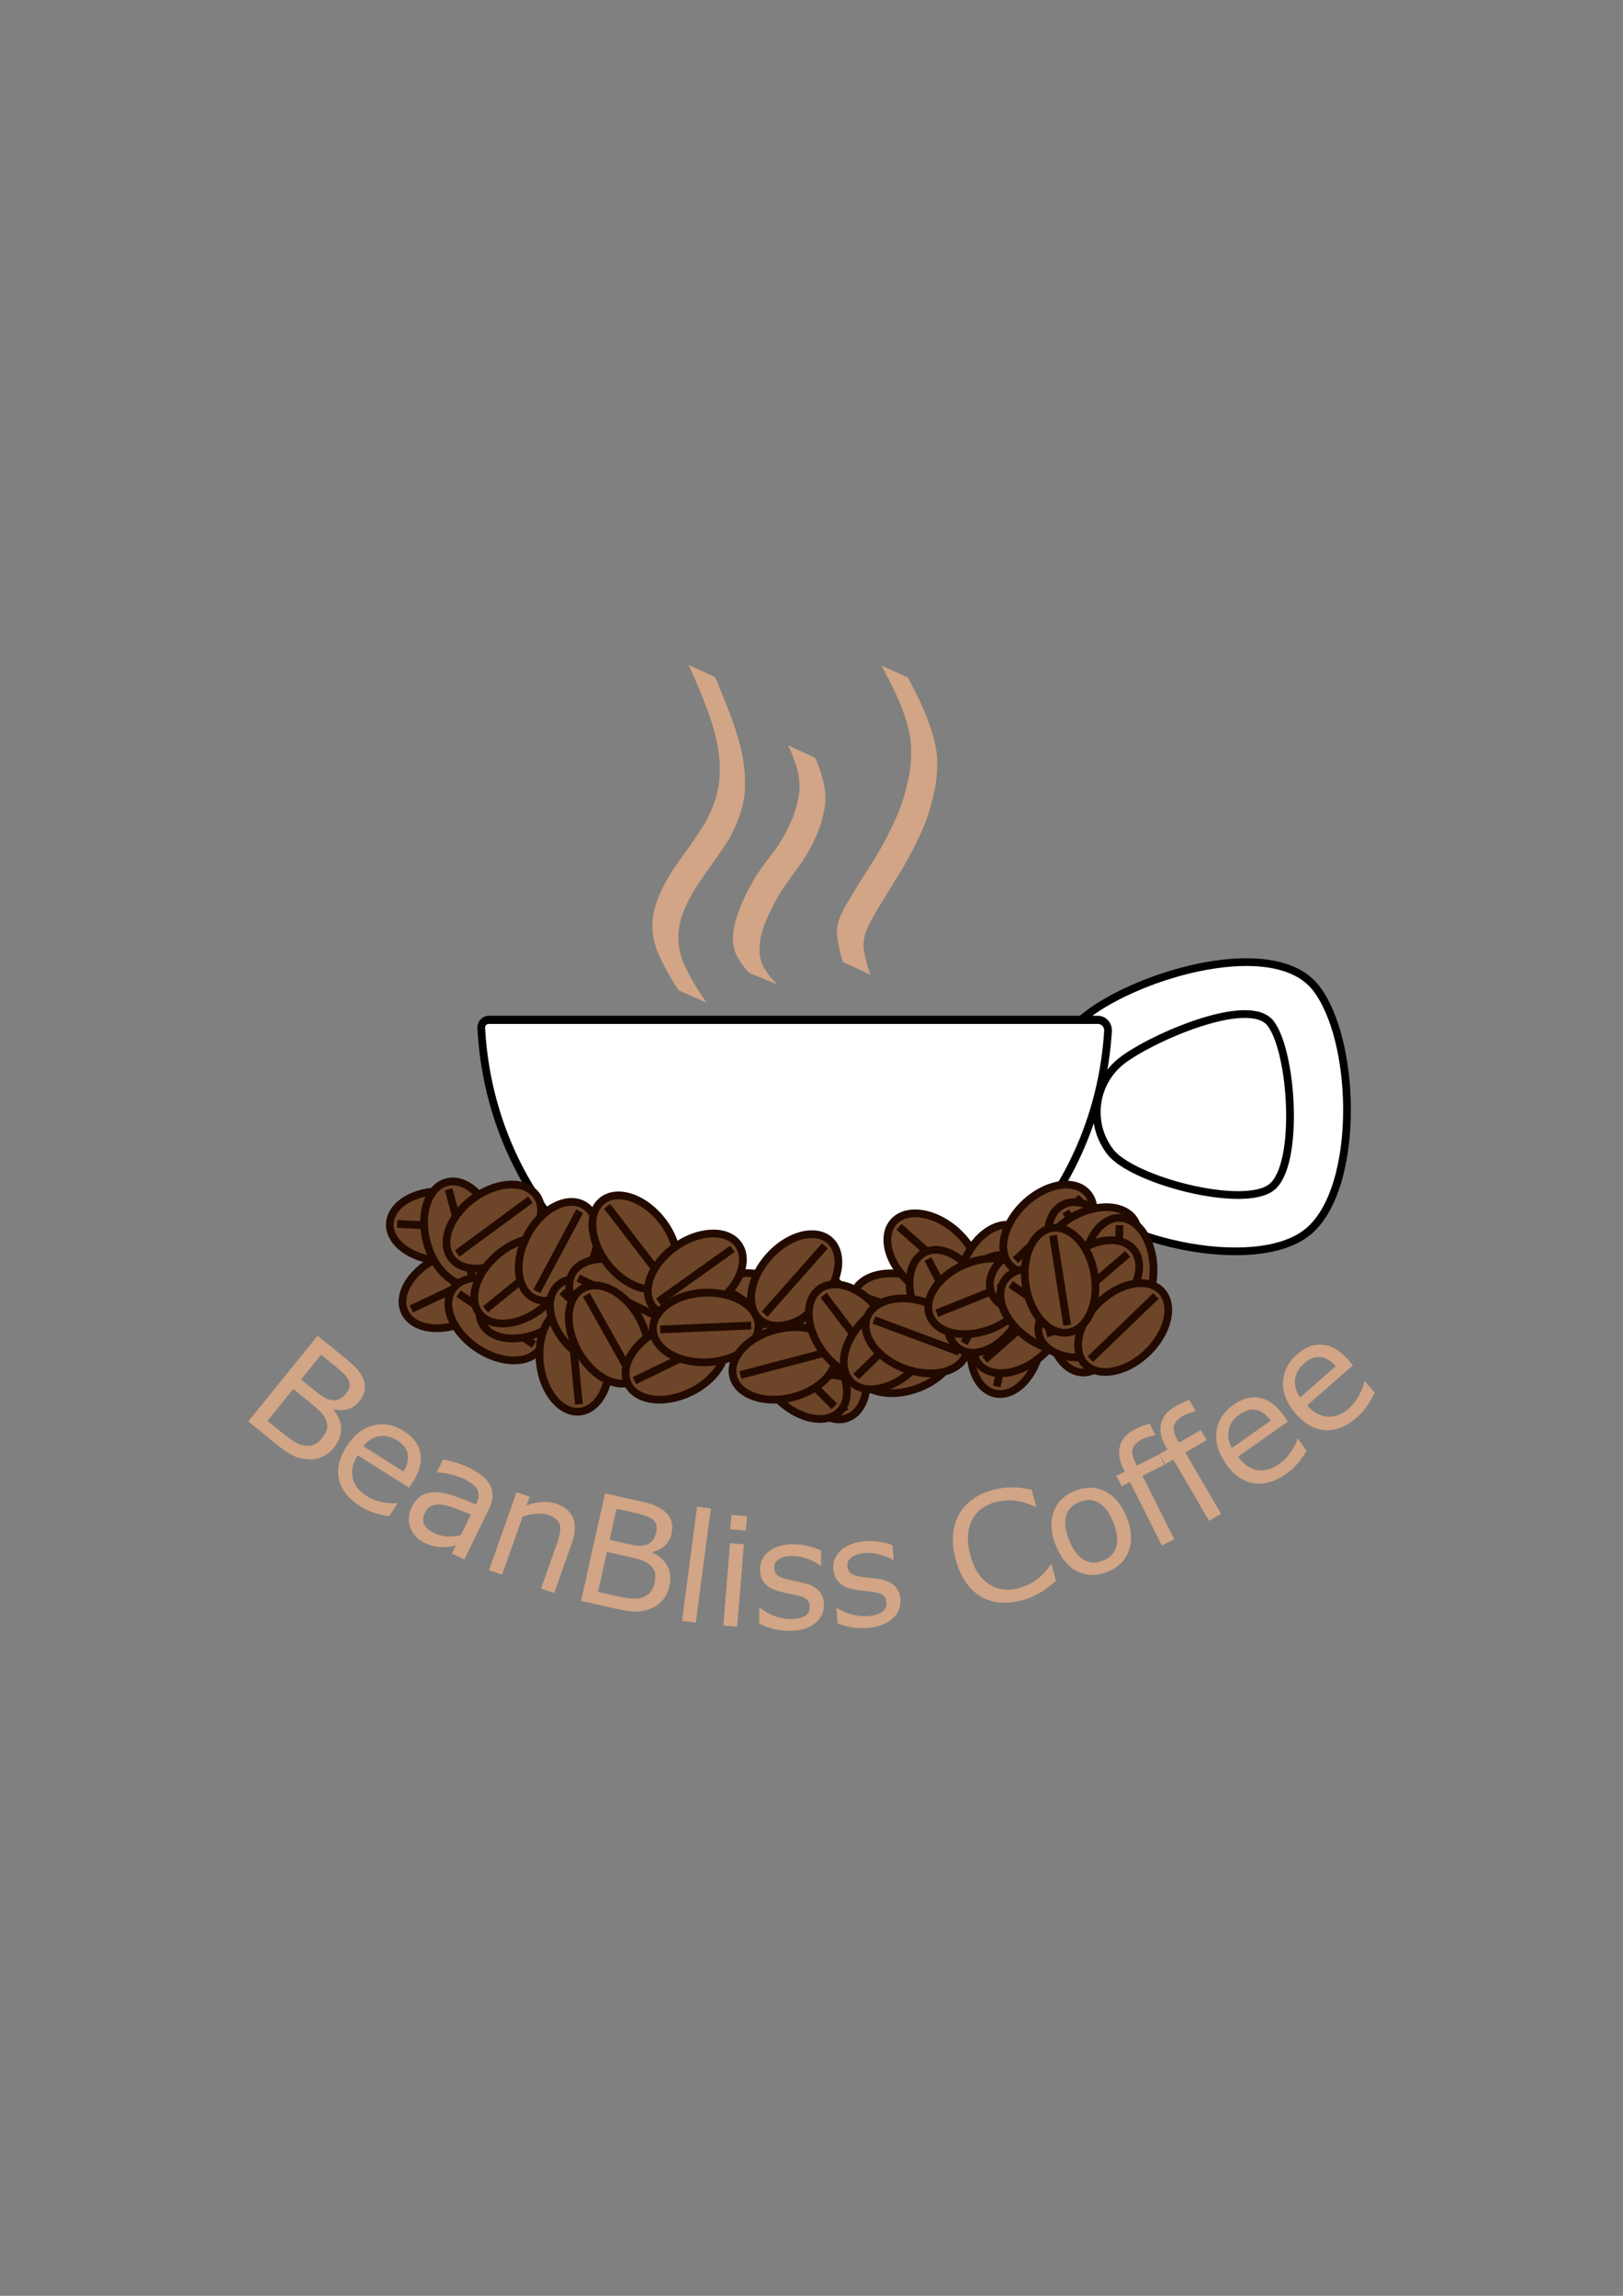 <?xml version="1.0" encoding="UTF-8" standalone="no"?>
<!-- Created with Inkscape (http://www.inkscape.org/) -->

<svg
   width="210mm"
   height="297mm"
   viewBox="0 0 210 297"
   version="1.1"
   id="svg1"
   sodipodi:docname="BeanBliss Coffee Shop Logo.svg"
   inkscape:version="1.3.2 (091e20e, 2023-11-25, custom)"
   xmlns:inkscape="http://www.inkscape.org/namespaces/inkscape"
   xmlns:sodipodi="http://sodipodi.sourceforge.net/DTD/sodipodi-0.dtd"
   xmlns="http://www.w3.org/2000/svg"
   xmlns:svg="http://www.w3.org/2000/svg"
   xmlns:rdf="http://www.w3.org/1999/02/22-rdf-syntax-ns#"
   xmlns:cc="http://creativecommons.org/ns#">
  <rect x="0" y="0" width="210" height="297" fill="#808080" stroke="none"/>
  <sodipodi:namedview
     id="namedview1"
     pagecolor="#ffffff"
     bordercolor="#000000"
     borderopacity="0.25"
     inkscape:showpageshadow="2"
     inkscape:pageopacity="0.0"
     inkscape:pagecheckerboard="0"
     inkscape:deskcolor="#d1d1d1"
     inkscape:document-units="mm"
     inkscape:zoom="0.7313903"
     inkscape:cx="259.09559"
     inkscape:cy="501.10044"
     inkscape:window-width="1920"
     inkscape:window-height="1017"
     inkscape:window-x="1912"
     inkscape:window-y="-8"
     inkscape:window-maximized="1"
     inkscape:current-layer="layer1" />
  <defs
     id="defs1">
    <inkscape:path-effect
       effect="fillet_chamfer"
       id="path-effect410"
       is_visible="true"
       lpeversion="1"
       nodesatellites_param="F,0,0,1,0,1.018,0,1 @ F,0,0,1,0,0,0,1 @ F,0,0,1,0,1.388,0,1"
       radius="0"
       unit="px"
       method="auto"
       mode="F"
       chamfer_steps="1"
       flexible="false"
       use_knot_distance="true"
       apply_no_radius="true"
       apply_with_radius="true"
       only_selected="false"
       hide_knots="false" />
  </defs>
  <g
     inkscape:label="Layer 1"
     inkscape:groupmode="layer"
     id="layer1">
    <g
       id="g412"
       transform="translate(0.682,57.66)">
      <g
         id="g411">
        <g
           id="g410">
          <g
             id="g14"
             transform="translate(0,-3.325)"
             style="display:inline">
            <path
               id="circle2"
               style="fill:#ffffff;stroke:#000000;stroke-width:1;stroke-dasharray:none"
               d="m 163.83,99.266 c -3.679,2.841 -18.008,-0.913 -20.849,-4.592 -2.841,-3.679 -2.162,-8.964 1.517,-11.806 3.679,-2.841 16.38,-8.493 19.221,-4.814 1.405,1.819 2.347,6.329 2.496,10.769 0.152,4.54 -0.525,9.006 -2.385,10.442 z m 4.55,5.891 c -6.932,5.354 -25.936,0.999 -31.29,-5.933 -5.354,-6.932 -4.074,-16.892 2.858,-22.246 6.932,-5.354 24.308,-10.405 29.662,-3.473 2.546,3.297 3.96,9.406 3.997,15.482 0.041,6.701 -1.592,13.362 -5.228,16.169 z"
               sodipodi:nodetypes="ssssssssssss" />
            <path
               id="path1"
               style="fill:#ffffff;stroke:#000000;stroke-width:1;stroke-dasharray:none"
               d="m 61.552,80.851 c 1.211,21.453 18.955,38.349 40.56,38.387 21.481,-0.038 39.145,-16.74 40.537,-38.017 0.05,-0.765 -0.554,-1.386 -1.321,-1.386 H 62.525 c -0.562,0 -1.005,0.456 -0.973,1.017 z"
               inkscape:path-effect="#path-effect410"
               inkscape:original-d="M 61.507374,79.834365 A 40.697323,40.697323 0 0 0 102.11213,119.23816 40.697323,40.697323 0 0 0 142.71689,79.834365 Z"
               transform="matrix(1,0,0,1.056,0.035,-6.707)" />
          </g>
          <g
             id="g15"
             style="display:inline">
            <path
               style="fill:#d1a585;fill-opacity:1;stroke:none;stroke-width:1;stroke-linecap:butt;stroke-linejoin:miter;stroke-dasharray:none;paint-order:normal"
               id="path12"
               d="m 90.768,72.06 c -0.687,-0.923 -1.292,-1.898 -1.869,-2.891 -0.644,-1.198 -1.316,-2.413 -1.61,-3.755 -0.201,-0.919 -0.167,-1.218 -0.196,-2.154 0.117,-2.386 1.259,-4.48 2.484,-6.468 1.419,-2.073 2.936,-4.071 4.255,-6.211 0.803,-1.594 1.508,-3.28 1.762,-5.061 0.172,-1.201 0.112,-1.825 0.093,-3.042 -0.207,-3.179 -1.275,-6.182 -2.433,-9.119 -0.453,-1.147 -0.931,-2.284 -1.404,-3.423 0,0 -3.411,-1.569 -3.411,-1.569 v 0 c 0.501,1.147 1.009,2.291 1.481,3.451 1.188,2.892 2.27,5.857 2.504,9.004 0.02,1.207 0.078,1.762 -0.091,2.95 -0.247,1.739 -0.912,3.391 -1.726,4.935 -1.311,2.144 -2.825,4.145 -4.252,6.212 -1.263,2.044 -2.444,4.195 -2.612,6.643 0.011,0.978 -0.028,1.267 0.151,2.232 0.254,1.367 0.9,2.602 1.536,3.823 0.521,0.978 1.077,1.933 1.7,2.85 z" />
            <path
               style="fill:#d1a585;fill-opacity:1;stroke:none;stroke-width:1;stroke-linecap:butt;stroke-linejoin:miter;stroke-dasharray:none;paint-order:normal"
               id="path13"
               d="M 99.942,69.706 C 99.261,69.14 98.73,68.422 98.257,67.679 97.474,66.301 97.489,65.193 97.743,63.665 c 0.4,-1.828 1.223,-3.516 2.129,-5.14 0.949,-1.669 2.17,-3.158 3.246,-4.745 1.073,-1.593 1.951,-3.329 2.496,-5.176 0.109,-0.37 0.184,-0.749 0.276,-1.124 0.505,-2.024 0.113,-3.858 -0.557,-5.776 -0.357,-0.918 -0.175,-0.473 -0.544,-1.339 0,0 -3.498,-1.603 -3.498,-1.603 v 0 c 0.394,0.859 0.199,0.416 0.583,1.33 0.719,1.848 1.171,3.618 0.717,5.607 -0.085,0.365 -0.153,0.734 -0.256,1.094 -0.522,1.82 -1.401,3.517 -2.449,5.086 -1.105,1.583 -2.385,3.046 -3.306,4.751 -0.924,1.66 -1.741,3.392 -2.191,5.247 -0.323,1.571 -0.41,2.755 0.318,4.229 0.432,0.765 0.951,1.476 1.561,2.111 z" />
            <path
               style="fill:#d1a585;fill-opacity:1;stroke:none;stroke-width:1;stroke-linecap:butt;stroke-linejoin:miter;stroke-dasharray:none;paint-order:normal"
               id="path14"
               d="m 111.991,68.473 c -0.408,-0.949 -0.661,-1.948 -0.845,-2.961 -0.277,-1.605 0.124,-2.586 0.829,-4.001 0.983,-1.749 2.044,-3.453 3.1,-5.159 1.239,-1.918 2.323,-3.926 3.288,-5.994 0.933,-1.952 1.514,-4.031 1.957,-6.141 0.268,-1.715 0.393,-3.495 0.079,-5.216 -0.073,-0.401 -0.187,-0.793 -0.281,-1.19 -0.634,-2.412 -1.69,-4.67 -2.828,-6.878 -0.168,-0.318 -0.337,-0.636 -0.505,-0.954 0,0 -3.431,-1.54 -3.431,-1.54 v 0 c 0.175,0.32 0.35,0.639 0.526,0.959 1.162,2.173 2.222,4.409 2.871,6.795 0.092,0.381 0.203,0.757 0.276,1.143 0.316,1.68 0.216,3.421 -0.03,5.101 -0.426,2.085 -0.984,4.143 -1.9,6.073 -0.951,2.058 -2.024,4.055 -3.269,5.953 -1.065,1.713 -2.163,3.407 -3.163,5.16 -0.762,1.47 -1.246,2.499 -0.984,4.195 0.154,1.008 0.376,2.009 0.723,2.97 z"
               inkscape:label="path14" />
          </g>
        </g>
        <g
           id="g318"
           style="display:inline">
          <path
             id="use271"
             style="fill:#6d4528;fill-opacity:1;stroke:#220a00;stroke-width:1;stroke-dasharray:none;stroke-opacity:1"
             d="m 50.713,100.684 11.759,0.533 m -5.676,-4.764 a 6.835,4.503 2.594 0 1 6.625,4.807 6.835,4.503 2.594 0 1 -7.032,4.189 6.835,4.503 2.594 0 1 -6.625,-4.807 6.835,4.503 2.594 0 1 7.032,-4.189 z" />
          <path
             id="use273"
             style="fill:#6d4528;fill-opacity:1;stroke:#220a00;stroke-width:1;stroke-dasharray:none;stroke-opacity:1"
             d="m 63.19,106.641 -10.642,5.031 m 7.246,1.555 a 4.503,6.835 64.696 0 1 -8.104,-1.149 4.503,6.835 64.696 0 1 4.255,-6.992 4.503,6.835 64.696 0 1 8.104,1.149 4.503,6.835 64.696 0 1 -4.255,6.992 z" />
          <path
             id="use274"
             style="fill:#6d4528;fill-opacity:1;stroke:#220a00;stroke-width:1;stroke-dasharray:none;stroke-opacity:1"
             d="m 57.365,96.195 3.046,11.371 m 2.827,-6.85 a 6.835,4.503 75.006 0 1 -2.581,7.768 6.835,4.503 75.006 0 1 -6.118,-5.438 6.835,4.503 75.006 0 1 2.581,-7.768 6.835,4.503 75.006 0 1 6.118,5.438 z" />
          <path
             id="use275"
             style="fill:#6d4528;fill-opacity:1;stroke:#220a00;stroke-width:1;stroke-dasharray:none;stroke-opacity:1"
             d="m 58.655,109.689 9.753,6.591 m -2.356,-7.026 a 6.835,4.503 34.048 0 1 3.143,7.558 6.835,4.503 34.048 0 1 -8.185,-0.096 6.835,4.503 34.048 0 1 -3.143,-7.558 6.835,4.503 34.048 0 1 8.185,0.096 z" />
          <path
             id="use276"
             style="fill:#6d4528;fill-opacity:1;stroke:#220a00;stroke-width:1;stroke-dasharray:none;stroke-opacity:1"
             d="m 62.551,113.126 10.432,-5.454 m -7.302,-1.263 a 4.503,6.835 62.399 0 1 8.144,0.823 4.503,6.835 62.399 0 1 -3.971,7.157 4.503,6.835 62.399 0 1 -8.144,-0.823 4.503,6.835 62.399 0 1 3.971,-7.157 z" />
          <path
             id="use277"
             style="fill:#6d4528;fill-opacity:1;stroke:#220a00;stroke-width:1;stroke-dasharray:none;stroke-opacity:1"
             d="m 58.471,104.507 9.481,-6.977 m -7.409,-0.138 a 4.503,6.835 53.648 0 1 8.174,-0.425 4.503,6.835 53.648 0 1 -2.836,7.678 4.503,6.835 53.648 0 1 -8.174,0.425 4.503,6.835 53.648 0 1 2.836,-7.678 z" />
          <path
             id="use278"
             style="fill:#6d4528;fill-opacity:1;stroke:#220a00;stroke-width:1;stroke-dasharray:none;stroke-opacity:1"
             d="m 93.307,109.143 9.887,6.389 m -2.499,-6.976 a 6.835,4.503 32.872 0 1 3.297,7.492 6.835,4.503 32.872 0 1 -8.185,0.072 6.835,4.503 32.872 0 1 -3.297,-7.492 6.835,4.503 32.872 0 1 8.185,-0.072 z" />
          <path
             id="use279"
             style="fill:#6d4528;fill-opacity:1;stroke:#220a00;stroke-width:1;stroke-dasharray:none;stroke-opacity:1"
             d="m 62.136,111.725 9.132,-7.428 m -7.407,0.221 a 4.503,6.835 50.877 0 1 8.144,-0.82 4.503,6.835 50.877 0 1 -2.462,7.806 4.503,6.835 50.877 0 1 -8.144,0.82 4.503,6.835 50.877 0 1 2.462,-7.806 z" />
          <path
             id="use280"
             style="fill:#6d4528;fill-opacity:1;stroke:#220a00;stroke-width:1;stroke-dasharray:none;stroke-opacity:1"
             d="m 74.324,99.025 -5.552,10.38 m 6.747,-3.066 a 4.503,6.835 28.144 0 1 -7.194,3.903 4.503,6.835 28.144 0 1 -0.746,-8.151 4.503,6.835 28.144 0 1 7.194,-3.903 4.503,6.835 28.144 0 1 0.746,8.151 z" />
          <path
             id="use281"
             style="fill:#6d4528;fill-opacity:1;stroke:#220a00;stroke-width:1;stroke-dasharray:none;stroke-opacity:1"
             d="m 73.081,112.295 1.146,11.716 m 3.908,-6.296 a 6.835,4.503 84.415 0 1 -3.816,7.241 6.835,4.503 84.415 0 1 -5.147,-6.365 6.835,4.503 84.415 0 1 3.816,-7.241 6.835,4.503 84.415 0 1 5.147,6.365 z" />
          <path
             id="use282"
             style="fill:#6d4528;fill-opacity:1;stroke:#220a00;stroke-width:1;stroke-dasharray:none;stroke-opacity:1"
             d="m 121.838,113.749 -11.153,-3.765 m 4.137,6.149 a 6.835,4.503 18.652 0 1 -5.036,-6.452 6.835,4.503 18.652 0 1 7.916,-2.08 6.835,4.503 18.652 0 1 5.036,6.452 6.835,4.503 18.652 0 1 -7.916,2.08 z" />
          <path
             id="use283"
             style="fill:#6d4528;fill-opacity:1;stroke:#220a00;stroke-width:1;stroke-dasharray:none;stroke-opacity:1"
             d="m 72.066,109.411 8.483,8.161 m -1.12,-7.325 a 6.835,4.503 43.889 0 1 1.805,7.984 6.835,4.503 43.889 0 1 -8.048,-1.494 6.835,4.503 43.889 0 1 -1.805,-7.984 6.835,4.503 43.889 0 1 8.048,1.494 z" />
          <path
             id="use284"
             style="fill:#6d4528;fill-opacity:1;stroke:#220a00;stroke-width:1;stroke-dasharray:none;stroke-opacity:1"
             d="m 84.722,112.82 -10.587,-5.147 m 3.325,6.623 a 6.835,4.503 25.928 0 1 -4.179,-7.038 6.835,4.503 25.928 0 1 8.116,-1.061 6.835,4.503 25.928 0 1 4.179,7.038 6.835,4.503 25.928 0 1 -8.116,1.061 z" />
          <path
             id="use285"
             style="fill:#6d4528;fill-opacity:1;stroke:#220a00;stroke-width:1;stroke-dasharray:none;stroke-opacity:1"
             d="m 85.044,107.721 -7.178,-9.329 m 0.021,7.41 a 6.835,4.503 52.424 0 1 -0.6,-8.163 6.835,4.503 52.424 0 1 7.737,2.671 6.835,4.503 52.424 0 1 0.6,8.163 6.835,4.503 52.424 0 1 -7.737,-2.671 z" />
          <path
             id="use286"
             style="fill:#6d4528;fill-opacity:1;stroke:#220a00;stroke-width:1;stroke-dasharray:none;stroke-opacity:1"
             d="M 80.95,120.117 75.19,109.852 m -1.046,7.336 a 6.835,4.503 60.701 0 1 0.582,-8.164 6.835,4.503 60.701 0 1 7.272,3.757 6.835,4.503 60.701 0 1 -0.582,8.164 6.835,4.503 60.701 0 1 -7.272,-3.757 z" />
          <path
             id="use287"
             style="fill:#6d4528;fill-opacity:1;stroke:#220a00;stroke-width:1;stroke-dasharray:none;stroke-opacity:1"
             d="m 84.496,110.729 9.588,-6.829 m -7.406,-0.253 a 4.503,6.835 54.541 0 1 8.18,-0.298 4.503,6.835 54.541 0 1 -2.955,7.633 4.503,6.835 54.541 0 1 -8.18,0.298 4.503,6.835 54.541 0 1 2.955,-7.633 z" />
          <path
             id="use288"
             style="fill:#6d4528;fill-opacity:1;stroke:#220a00;stroke-width:1;stroke-dasharray:none;stroke-opacity:1"
             d="m 81.415,120.945 10.595,-5.129 m -7.259,-1.488 a 4.503,6.835 64.17 0 1 8.114,1.075 4.503,6.835 64.17 0 1 -4.191,7.031 4.503,6.835 64.17 0 1 -8.114,-1.075 4.503,6.835 64.17 0 1 4.191,-7.031 z" />
          <path
             id="use289"
             style="fill:#6d4528;fill-opacity:1;stroke:#220a00;stroke-width:1;stroke-dasharray:none;stroke-opacity:1"
             d="m 107.592,109.742 -10.886,4.478 m 7.156,1.925 a 4.503,6.835 67.641 0 1 -8.034,-1.564 4.503,6.835 67.641 0 1 4.609,-6.764 4.503,6.835 67.641 0 1 8.034,1.564 4.503,6.835 67.641 0 1 -4.609,6.764 z" />
          <path
             id="use290"
             style="fill:#6d4528;fill-opacity:1;stroke:#220a00;stroke-width:1;stroke-dasharray:none;stroke-opacity:1"
             d="m 96.511,113.82 -11.76,0.508 m 6.075,4.244 a 4.503,6.835 87.525 0 1 -7.023,-4.203 4.503,6.835 87.525 0 1 6.634,-4.794 4.503,6.835 87.525 0 1 7.023,4.203 4.503,6.835 87.525 0 1 -6.634,4.794 z" />
          <path
             id="use291"
             style="fill:#6d4528;fill-opacity:1;stroke:#220a00;stroke-width:1;stroke-dasharray:none;stroke-opacity:1"
             d="m 98.25,112.338 7.797,-8.819 m -7.272,1.427 a 4.503,6.835 41.479 0 1 7.901,-2.139 4.503,6.835 41.479 0 1 -1.154,8.103 4.503,6.835 41.479 0 1 -7.901,2.139 4.503,6.835 41.479 0 1 1.154,-8.103 z" />
          <path
             id="use292"
             style="fill:#6d4528;fill-opacity:1;stroke:#220a00;stroke-width:1;stroke-dasharray:none;stroke-opacity:1"
             d="M 108.589,124.9 104.758,113.77 m -2.342,7.031 a 6.835,4.503 71.004 0 1 2.033,-7.929 6.835,4.503 71.004 0 1 6.482,4.997 6.835,4.503 71.004 0 1 -2.033,7.929 6.835,4.503 71.004 0 1 -6.482,-4.997 z" />
          <path
             id="use293"
             style="fill:#6d4528;fill-opacity:1;stroke:#220a00;stroke-width:1;stroke-dasharray:none;stroke-opacity:1"
             d="m 98.948,115.963 8.329,8.318 m -0.983,-7.345 a 6.835,4.503 44.962 0 1 1.655,8.016 6.835,4.503 44.962 0 1 -8.018,-1.644 6.835,4.503 44.962 0 1 -1.655,-8.016 6.835,4.503 44.962 0 1 8.018,1.644 z" />
          <path
             id="use294"
             style="fill:#6d4528;fill-opacity:1;stroke:#220a00;stroke-width:1;stroke-dasharray:none;stroke-opacity:1"
             d="m 115.045,116.591 -11.709,-1.214 m 5.39,5.086 a 6.835,4.503 5.92 0 1 -6.334,-5.184 6.835,4.503 5.92 0 1 7.263,-3.774 6.835,4.503 5.92 0 1 6.334,5.184 6.835,4.503 5.92 0 1 -7.263,3.774 z" />
          <path
             id="use295"
             style="fill:#6d4528;fill-opacity:1;stroke:#220a00;stroke-width:1;stroke-dasharray:none;stroke-opacity:1"
             d="m 112.575,112.325 -10.216,5.848 m 7.345,0.984 a 4.503,6.835 60.214 0 1 -8.169,-0.512 4.503,6.835 60.214 0 1 3.696,-7.303 4.503,6.835 60.214 0 1 8.169,0.512 4.503,6.835 60.214 0 1 -3.696,7.303 z" />
          <path
             id="use296"
             style="fill:#6d4528;fill-opacity:1;stroke:#220a00;stroke-width:1;stroke-dasharray:none;stroke-opacity:1"
             d="m 106.499,117.219 -11.383,3.001 m 6.839,2.853 a 4.503,6.835 75.231 0 1 -7.757,-2.611 4.503,6.835 75.231 0 1 5.462,-6.096 4.503,6.835 75.231 0 1 7.757,2.611 4.503,6.835 75.231 0 1 -5.462,6.096 z" />
          <path
             id="use297"
             style="fill:#6d4528;fill-opacity:1;stroke:#220a00;stroke-width:1;stroke-dasharray:none;stroke-opacity:1"
             d="m 122.01,115.673 -11.037,4.092 m 7.084,2.176 a 4.503,6.835 69.658 0 1 -7.974,-1.846 4.503,6.835 69.658 0 1 4.844,-6.598 4.503,6.835 69.658 0 1 7.974,1.846 4.503,6.835 69.658 0 1 -4.844,6.598 z" />
          <path
             id="use298"
             style="fill:#6d4528;fill-opacity:1;stroke:#220a00;stroke-width:1;stroke-dasharray:none;stroke-opacity:1"
             d="m 105.88,109.895 7.132,9.365 m 0.017,-7.41 a 6.835,4.503 52.711 0 1 0.559,8.166 6.835,4.503 52.711 0 1 -7.723,-2.71 6.835,4.503 52.711 0 1 -0.559,-8.166 6.835,4.503 52.711 0 1 7.723,2.71 z" />
          <path
             id="use299"
             style="fill:#6d4528;fill-opacity:1;stroke:#220a00;stroke-width:1;stroke-dasharray:none;stroke-opacity:1"
             d="m 110.088,120.413 8.435,-8.211 m -7.358,0.879 a 4.503,6.835 45.774 0 1 8.039,-1.541 4.503,6.835 45.774 0 1 -1.758,7.994 4.503,6.835 45.774 0 1 -8.039,1.541 4.503,6.835 45.774 0 1 1.758,-7.994 z" />
          <path
             id="use300"
             style="fill:#6d4528;fill-opacity:1;stroke:#220a00;stroke-width:1;stroke-dasharray:none;stroke-opacity:1"
             d="m 115.652,101.049 8.805,7.813 m -1.414,-7.274 a 6.835,4.503 41.582 0 1 2.124,7.905 6.835,4.503 41.582 0 1 -8.101,-1.169 6.835,4.503 41.582 0 1 -2.124,-7.905 6.835,4.503 41.582 0 1 8.101,1.169 z" />
          <path
             id="use301"
             style="fill:#6d4528;fill-opacity:1;stroke:#220a00;stroke-width:1;stroke-dasharray:none;stroke-opacity:1"
             d="m 124.772,115.683 -5.382,-10.469 m -1.313,7.293 a 6.835,4.503 62.792 0 1 0.879,-8.138 6.835,4.503 62.792 0 1 7.13,4.02 6.835,4.503 62.792 0 1 -0.879,8.138 6.835,4.503 62.792 0 1 -7.13,-4.02 z" />
          <path
             id="use302"
             style="fill:#6d4528;fill-opacity:1;stroke:#220a00;stroke-width:1;stroke-dasharray:none;stroke-opacity:1"
             d="m 123.428,117.218 -11.028,-4.117 m 3.939,6.277 a 6.835,4.503 20.474 0 1 -4.829,-6.609 6.835,4.503 20.474 0 1 7.978,-1.827 6.835,4.503 20.474 0 1 4.829,6.609 6.835,4.503 20.474 0 1 -7.978,1.827 z" />
          <path
             id="use303"
             style="fill:#6d4528;fill-opacity:1;stroke:#220a00;stroke-width:1;stroke-dasharray:none;stroke-opacity:1"
             d="m 130.403,101.889 -4.448,10.899 m 6.393,-3.748 a 4.503,6.835 22.203 0 1 -6.752,4.627 4.503,6.835 22.203 0 1 -1.586,-8.03 4.503,6.835 22.203 0 1 6.752,-4.627 4.503,6.835 22.203 0 1 1.586,8.03 z" />
          <path
             id="use304"
             style="fill:#6d4528;fill-opacity:1;stroke:#220a00;stroke-width:1;stroke-dasharray:none;stroke-opacity:1"
             d="m 130.762,110.177 -2.474,11.509 m 5.639,-4.808 a 4.503,6.835 12.13 0 1 -5.838,5.737 4.503,6.835 12.13 0 1 -2.966,-7.629 4.503,6.835 12.13 0 1 5.838,-5.737 4.503,6.835 12.13 0 1 2.966,7.629 z" />
          <path
             id="use305"
             style="fill:#6d4528;fill-opacity:1;stroke:#220a00;stroke-width:1;stroke-dasharray:none;stroke-opacity:1"
             d="m 135.57,110.455 -8.833,7.781 m 7.393,-0.512 a 4.503,6.835 48.625 0 1 -8.105,1.139 4.503,6.835 48.625 0 1 2.153,-7.897 4.503,6.835 48.625 0 1 8.105,-1.139 4.503,6.835 48.625 0 1 -2.153,7.897 z" />
          <path
             id="use306"
             style="fill:#6d4528;fill-opacity:1;stroke:#220a00;stroke-width:1;stroke-dasharray:none;stroke-opacity:1"
             d="m 124.053,116.086 6,-10.127 m -6.874,2.769 a 4.503,6.835 30.645 0 1 7.358,-3.586 4.503,6.835 30.645 0 1 0.39,8.176 4.503,6.835 30.645 0 1 -7.358,3.586 4.503,6.835 30.645 0 1 -0.39,-8.176 z" />
          <path
             id="use307"
             style="fill:#6d4528;fill-opacity:1;stroke:#220a00;stroke-width:1;stroke-dasharray:none;stroke-opacity:1"
             d="m 131.452,107.846 -10.922,4.391 m 7.141,1.982 a 4.503,6.835 68.097 0 1 -8.022,-1.628 4.503,6.835 68.097 0 1 4.662,-6.727 4.503,6.835 68.097 0 1 8.022,1.628 4.503,6.835 68.097 0 1 -4.662,6.728 z" />
          <path
             id="use308"
             style="fill:#6d4528;fill-opacity:1;stroke:#220a00;stroke-width:1;stroke-dasharray:none;stroke-opacity:1"
             d="m 128.417,109.033 11.347,-3.131 m -6.871,-2.775 a 4.503,6.835 74.576 0 1 7.787,2.523 4.503,6.835 74.576 0 1 -5.392,6.158 4.503,6.835 74.576 0 1 -7.787,-2.523 4.503,6.835 74.576 0 1 5.392,-6.158 z" />
          <path
             id="use309"
             style="fill:#6d4528;fill-opacity:1;stroke:#220a00;stroke-width:1;stroke-dasharray:none;stroke-opacity:1"
             d="m 139.252,97.267 -8.541,8.101 m 7.369,-0.783 a 4.503,6.835 46.515 0 1 -8.058,1.437 4.503,6.835 46.515 0 1 1.861,-7.971 4.503,6.835 46.515 0 1 8.058,-1.437 4.503,6.835 46.515 0 1 -1.861,7.971 z" />
          <path
             id="use310"
             style="fill:#6d4528;fill-opacity:1;stroke:#220a00;stroke-width:1;stroke-dasharray:none;stroke-opacity:1"
             d="m 130.094,108.491 9.718,6.643 m -2.318,-7.039 a 6.835,4.503 34.358 0 1 3.102,7.575 6.835,4.503 34.358 0 1 -8.184,-0.141 6.835,4.503 34.358 0 1 -3.102,-7.575 6.835,4.503 34.358 0 1 8.184,0.141 z" />
          <path
             id="use311"
             style="fill:#6d4528;fill-opacity:1;stroke:#220a00;stroke-width:1;stroke-dasharray:none;stroke-opacity:1"
             d="m 139.451,107.177 0.06,11.771 m 4.473,-5.909 a 6.835,4.503 89.708 0 1 -4.468,6.858 6.835,4.503 89.708 0 1 -4.537,-6.812 6.835,4.503 89.708 0 1 4.468,-6.858 6.835,4.503 89.708 0 1 4.537,6.812 z" />
          <path
             id="use312"
             style="fill:#6d4528;fill-opacity:1;stroke:#220a00;stroke-width:1;stroke-dasharray:none;stroke-opacity:1"
             d="m 146.03,111.646 -11.329,3.198 m 6.888,2.734 a 4.503,6.835 74.234 0 1 -7.802,-2.476 4.503,6.835 74.234 0 1 5.355,-6.19 4.503,6.835 74.234 0 1 7.802,2.476 4.503,6.835 74.234 0 1 -5.355,6.19 z" />
          <path
             id="use313"
             style="fill:#6d4528;fill-opacity:1;stroke:#220a00;stroke-width:1;stroke-dasharray:none;stroke-opacity:1"
             d="m 142.812,109.433 -5.566,-10.373 m -1.185,7.315 a 6.835,4.503 61.784 0 1 0.736,-8.152 6.835,4.503 61.784 0 1 7.199,3.894 6.835,4.503 61.784 0 1 -0.736,8.152 6.835,4.503 61.784 0 1 -7.199,-3.894 z" />
          <path
             id="use314"
             style="fill:#6d4528;fill-opacity:1;stroke:#220a00;stroke-width:1;stroke-dasharray:none;stroke-opacity:1"
             d="m 135.18,106.715 10.132,-5.992 m -7.358,-0.88 a 4.503,6.835 59.402 0 1 8.175,0.396 4.503,6.835 59.402 0 1 -3.592,7.355 4.503,6.835 59.402 0 1 -8.175,-0.396 4.503,6.835 59.402 0 1 3.592,-7.355 z" />
          <path
             id="use315"
             style="fill:#6d4528;fill-opacity:1;stroke:#220a00;stroke-width:1;stroke-dasharray:none;stroke-opacity:1"
             d="m 144.164,100.842 -0.186,11.77 m 4.595,-5.814 a 4.503,6.835 0.907 0 1 -4.61,6.763 4.503,6.835 0.907 0 1 -4.394,-6.906 4.503,6.835 0.907 0 1 4.61,-6.763 4.503,6.835 0.907 0 1 4.394,6.906 z" />
          <path
             id="use316"
             style="fill:#6d4528;fill-opacity:1;stroke:#220a00;stroke-width:1;stroke-dasharray:none;stroke-opacity:1"
             d="m 145.227,104.558 -8.921,7.68 m 7.398,-0.427 a 4.503,6.835 49.278 0 1 -8.118,1.047 4.503,6.835 49.278 0 1 2.243,-7.872 4.503,6.835 49.278 0 1 8.118,-1.047 4.503,6.835 49.278 0 1 -2.243,7.872 z" />
          <path
             id="use317"
             style="fill:#6d4528;fill-opacity:1;stroke:#220a00;stroke-width:1;stroke-dasharray:none;stroke-opacity:1"
             d="m 148.884,109.997 -8.477,8.167 m 7.363,-0.841 a 4.503,6.835 46.068 0 1 -8.046,1.5 4.503,6.835 46.068 0 1 1.799,-7.985 4.503,6.835 46.068 0 1 8.047,-1.5 4.503,6.835 46.068 0 1 -1.799,7.985 z" />
          <path
             id="use318"
             style="fill:#6d4528;fill-opacity:1;stroke:#220a00;stroke-width:1;stroke-dasharray:none;stroke-opacity:1"
             d="m 135.573,102.155 1.833,11.628 m 3.531,-6.515 a 6.835,4.503 81.043 0 1 -3.384,7.453 6.835,4.503 81.043 0 1 -5.512,-6.051 6.835,4.503 81.043 0 1 3.384,-7.453 6.835,4.503 81.043 0 1 5.512,6.051 z" />
        </g>
      </g>
      <path
         style="font-size:12.7px;line-height:0px;font-family:Sans;-inkscape-font-specification:'Sans, Normal';letter-spacing:0px;word-spacing:0px;fill:#d1a585;fill-opacity:0.996;stroke:none;stroke-width:0.772"
         d="m 42.554,129.582 q -0.669,0.826 -1.494,1.205 -0.825,0.379 -1.684,0.361 -1.023,-0.015 -1.943,-0.415 -0.913,-0.394 -2.066,-1.328 l -3.929,-3.182 8.972,-11.079 3.281,2.657 q 1.213,0.982 1.743,1.56 0.53,0.577 0.852,1.306 0.351,0.814 0.217,1.543 -0.128,0.721 -0.695,1.421 -0.639,0.789 -1.492,1.021 -0.848,0.225 -1.789,0.018 l -0.048,0.06 q 0.937,1.141 0.969,2.424 0.039,1.276 -0.895,2.429 z m 1.565,-6.999 q 0.325,-0.402 0.414,-0.786 0.089,-0.384 -0.07,-0.796 -0.187,-0.484 -0.649,-0.932 -0.456,-0.456 -1.193,-1.052 l -1.756,-1.422 -2.591,3.2 1.905,1.543 q 0.692,0.56 1.155,0.825 0.469,0.257 1,0.317 0.53,0.06 0.955,-0.175 0.438,-0.237 0.83,-0.72 z m -3.146,5.818 q 0.542,-0.67 0.661,-1.227 0.118,-0.557 -0.187,-1.26 -0.207,-0.475 -0.678,-0.943 -0.458,-0.469 -1.187,-1.06 l -2.314,-1.874 -3.338,4.122 1.949,1.579 q 0.967,0.783 1.663,1.187 0.702,0.396 1.313,0.447 0.652,0.047 1.146,-0.168 0.495,-0.215 0.971,-0.803 z m 11.29,6.402 -6.664,-4.205 q -0.526,0.834 -0.669,1.616 -0.137,0.774 0.05,1.446 0.176,0.654 0.628,1.211 0.46,0.562 1.157,1.002 0.923,0.582 2.084,0.806 1.174,0.22 1.796,0.114 l 0.081,0.051 -1.047,1.66 q -0.974,-0.161 -1.913,-0.449 -0.94,-0.287 -1.822,-0.844 -2.251,-1.42 -2.748,-3.432 -0.492,-2.02 0.924,-4.263 1.4,-2.219 3.429,-2.761 2.037,-0.537 4.013,0.709 1.83,1.155 2.143,2.847 0.322,1.697 -0.92,3.665 z m -0.746,-2.101 q 0.748,-1.204 0.563,-2.238 -0.177,-1.029 -1.392,-1.795 -1.223,-0.771 -2.406,-0.511 -1.175,0.266 -1.947,1.274 z m 7.877,11.397 -1.61,-0.784 0.499,-1.024 q -0.286,0.042 -0.787,0.128 -0.487,0.082 -0.907,0.07 -0.501,10e-4 -1.089,-0.125 -0.592,-0.118 -1.298,-0.461 -1.3,-0.633 -1.785,-1.934 -0.485,-1.301 0.165,-2.635 0.532,-1.093 1.324,-1.539 0.805,-0.45 1.863,-0.414 1.067,0.04 2.365,0.501 1.298,0.461 2.744,1.08 l 0.122,-0.25 q 0.268,-0.551 0.246,-1.009 -0.013,-0.454 -0.274,-0.836 -0.248,-0.366 -0.697,-0.669 -0.449,-0.304 -0.974,-0.559 -0.637,-0.31 -1.504,-0.519 -0.863,-0.218 -1.853,-0.306 l -0.086,-0.042 0.8,-1.644 q 0.536,0.101 1.507,0.382 0.971,0.281 1.84,0.704 1.016,0.494 1.681,1.031 0.678,0.532 1.032,1.205 0.35,0.66 0.328,1.427 -0.022,0.767 -0.474,1.697 z m -0.458,-3.151 1.303,-2.677 q -0.761,-0.317 -1.81,-0.721 -1.041,-0.4 -1.706,-0.521 -0.794,-0.141 -1.429,0.071 -0.632,0.204 -0.988,0.935 -0.402,0.826 -0.108,1.491 0.298,0.656 1.323,1.155 0.852,0.415 1.717,0.431 0.869,0.007 1.698,-0.164 z m 12.088,7.485 -1.697,-0.6 2.03,-5.741 q 0.246,-0.695 0.378,-1.329 0.136,-0.643 0.04,-1.062 -0.092,-0.459 -0.452,-0.789 -0.357,-0.34 -1.034,-0.579 -0.695,-0.246 -1.575,-0.171 -0.88,0.075 -1.763,0.362 l -2.662,7.529 -1.697,-0.6 3.565,-10.083 1.697,0.6 -0.396,1.119 q 1.027,-0.378 2.007,-0.448 0.979,-0.07 1.873,0.246 1.634,0.578 2.144,1.865 0.51,1.287 -0.145,3.138 z m 14.922,-0.928 q -0.231,1.037 -0.8,1.744 -0.569,0.707 -1.347,1.073 -0.922,0.442 -1.925,0.493 -0.993,0.054 -2.441,-0.269 l -4.935,-1.099 3.099,-13.916 4.121,0.918 q 1.523,0.339 2.255,0.62 0.732,0.281 1.345,0.79 0.677,0.573 0.881,1.285 0.206,0.703 0.011,1.582 -0.221,0.991 -0.881,1.579 -0.659,0.579 -1.593,0.812 l -0.017,0.075 q 1.347,0.604 1.947,1.738 0.603,1.125 0.28,2.574 z m -1.716,-6.964 q 0.112,-0.505 0.021,-0.888 -0.091,-0.383 -0.417,-0.681 -0.383,-0.35 -0.997,-0.546 -0.612,-0.205 -1.537,-0.411 l -2.206,-0.491 -0.895,4.019 2.392,0.533 q 0.869,0.194 1.402,0.224 0.535,0.021 1.037,-0.162 0.502,-0.183 0.777,-0.582 0.287,-0.407 0.422,-1.014 z m -0.226,6.61 q 0.187,-0.841 0.045,-1.393 -0.142,-0.552 -0.729,-1.045 -0.397,-0.334 -1.027,-0.543 -0.619,-0.216 -1.535,-0.42 l -2.907,-0.647 -1.153,5.178 2.449,0.545 q 1.215,0.271 2.018,0.322 0.805,0.042 1.375,-0.184 0.605,-0.248 0.952,-0.661 0.347,-0.413 0.511,-1.151 z m 5.342,5.1 -1.785,-0.236 1.952,-14.77 1.785,0.236 z m 6.484,-11.908 -2.023,-0.165 0.152,-1.861 2.023,0.165 z m -1.129,12.435 -1.794,-0.146 0.869,-10.66 1.794,0.146 z m 11.223,-2.766 q -0.012,1.465 -1.237,2.392 -1.215,0.928 -3.311,0.909 -1.187,-0.011 -2.18,-0.297 -0.984,-0.296 -1.651,-0.637 l 0.018,-2.02 0.096,8.5e-4 q 0.846,0.649 1.887,1.041 1.04,0.383 1.998,0.391 1.187,0.011 1.861,-0.366 0.674,-0.377 0.681,-1.2 0.006,-0.632 -0.355,-0.961 -0.361,-0.329 -1.393,-0.568 -0.382,-0.089 -1.004,-0.21 -0.612,-0.12 -1.118,-0.259 -1.404,-0.386 -1.991,-1.109 -0.578,-0.733 -0.568,-1.786 0.006,-0.661 0.279,-1.242 0.283,-0.582 0.842,-1.036 0.54,-0.445 1.366,-0.696 0.835,-0.261 1.86,-0.252 0.957,0.009 1.932,0.257 0.984,0.239 1.632,0.579 l -0.017,1.924 -0.096,-8.4e-4 q -0.685,-0.514 -1.668,-0.867 -0.983,-0.363 -1.931,-0.371 -0.986,-0.009 -1.669,0.368 -0.683,0.367 -0.69,1.114 -0.006,0.661 0.403,0.999 0.399,0.339 1.297,0.557 0.497,0.119 1.109,0.24 0.621,0.12 1.032,0.22 1.252,0.298 1.925,1.003 0.673,0.715 0.663,1.883 z m 9.898,-0.789 q 0.126,1.46 -1.005,2.499 -1.121,1.038 -3.211,1.218 -1.183,0.102 -2.199,-0.089 -1.007,-0.202 -1.704,-0.478 l -0.173,-2.013 0.095,-0.007 q 0.904,0.566 1.977,0.858 1.072,0.283 2.026,0.2 1.183,-0.102 1.818,-0.541 0.635,-0.439 0.564,-1.259 -0.054,-0.63 -0.445,-0.923 -0.39,-0.293 -1.44,-0.433 -0.389,-0.053 -1.019,-0.114 -0.62,-0.062 -1.137,-0.152 -1.434,-0.251 -2.087,-0.916 -0.644,-0.675 -0.735,-1.724 -0.057,-0.658 0.16,-1.263 0.227,-0.606 0.74,-1.111 0.496,-0.494 1.294,-0.823 0.807,-0.339 1.828,-0.426 0.954,-0.082 1.947,0.073 1.002,0.144 1.68,0.422 l 0.165,1.917 -0.095,0.007 q -0.73,-0.446 -1.742,-0.705 -1.013,-0.268 -1.957,-0.187 -0.983,0.085 -1.627,0.524 -0.645,0.43 -0.581,1.174 0.057,0.658 0.496,0.957 0.429,0.299 1.344,0.432 0.506,0.072 1.126,0.134 0.63,0.061 1.048,0.121 1.274,0.179 2.012,0.817 0.738,0.648 0.838,1.811 z m 20.13,-2.363 q -0.45,0.357 -0.814,0.663 -0.355,0.303 -0.965,0.693 -0.518,0.326 -1.152,0.624 -0.622,0.304 -1.418,0.516 -1.499,0.399 -2.84,0.31 -1.335,-0.101 -2.48,-0.757 -1.122,-0.643 -1.981,-1.861 -0.862,-1.227 -1.339,-3.022 -0.453,-1.702 -0.329,-3.172 0.124,-1.47 0.785,-2.636 0.64,-1.131 1.754,-1.933 1.124,-0.804 2.641,-1.208 1.11,-0.295 2.283,-0.32 1.182,-0.027 2.712,0.289 l 0.579,2.174 -0.139,0.037 q -1.392,-0.65 -2.627,-0.787 -1.235,-0.137 -2.512,0.203 -1.046,0.278 -1.796,0.845 -0.744,0.555 -1.211,1.442 -0.454,0.864 -0.531,2.024 -0.071,1.148 0.298,2.536 0.387,1.453 1.053,2.395 0.676,0.94 1.471,1.432 0.83,0.512 1.779,0.616 0.956,0.092 1.918,-0.164 1.323,-0.352 2.359,-1.113 1.036,-0.761 1.803,-1.936 l 0.13,-0.034 z m 9.15,-8.236 q 0.965,2.429 0.277,4.33 -0.687,1.901 -2.779,2.731 -2.109,0.838 -3.913,-0.074 -1.795,-0.915 -2.76,-3.344 -0.965,-2.429 -0.286,-4.327 0.684,-1.91 2.793,-2.747 2.091,-0.83 3.899,0.09 1.804,0.911 2.769,3.341 z m -1.726,0.686 q -0.767,-1.931 -1.894,-2.565 -1.131,-0.643 -2.475,-0.109 -1.361,0.541 -1.743,1.784 -0.376,1.231 0.39,3.162 0.742,1.869 1.884,2.538 1.138,0.661 2.491,0.124 1.335,-0.53 1.713,-1.783 0.384,-1.265 -0.366,-3.151 z m 5.438,-11.329 -0.086,0.043 q -0.304,0.056 -0.771,0.193 -0.471,0.129 -0.796,0.292 -1.036,0.519 -1.275,1.217 -0.235,0.685 0.365,1.884 l 0.163,0.325 2.902,-1.454 0.678,1.353 -2.851,1.428 4.113,8.209 -1.609,0.806 -4.113,-8.209 -1.087,0.545 -0.678,-1.353 1.087,-0.545 -0.159,-0.317 q -0.853,-1.704 -0.461,-3.035 0.389,-1.341 1.989,-2.143 0.539,-0.27 0.993,-0.433 0.462,-0.167 0.856,-0.279 z m 5.206,-3.112 -0.083,0.048 q -0.3,0.075 -0.757,0.242 -0.462,0.158 -0.776,0.342 -1.001,0.583 -1.195,1.295 -0.191,0.699 0.484,1.857 l 0.183,0.314 2.804,-1.635 0.762,1.307 -2.754,1.606 4.624,7.933 -1.555,0.907 -4.624,-7.933 -1.05,0.612 -0.762,-1.307 1.05,-0.612 -0.178,-0.306 q -0.96,-1.646 -0.652,-3 0.303,-1.362 1.85,-2.264 0.521,-0.304 0.964,-0.495 0.451,-0.196 0.837,-0.333 z m 11.941,1.375 -6.445,4.534 q 0.567,0.807 1.234,1.239 0.661,0.424 1.354,0.511 0.672,0.089 1.36,-0.114 0.696,-0.209 1.37,-0.682 0.893,-0.628 1.545,-1.614 0.655,-0.999 0.796,-1.614 l 0.078,-0.055 1.129,1.605 q -0.524,0.837 -1.15,1.593 -0.627,0.757 -1.48,1.357 -2.177,1.531 -4.225,1.216 -2.053,-0.323 -3.579,-2.492 -1.509,-2.146 -1.229,-4.227 0.288,-2.087 2.199,-3.431 1.77,-1.245 3.452,-0.883 1.69,0.356 3.029,2.259 z m -2.226,-0.12 q -0.823,-1.154 -1.849,-1.38 -1.018,-0.232 -2.193,0.594 -1.183,0.832 -1.397,2.025 -0.207,1.187 0.426,2.287 z m 10.646,-7.169 -5.923,5.197 q 0.65,0.741 1.36,1.1 0.703,0.351 1.401,0.363 0.677,0.017 1.34,-0.258 0.67,-0.282 1.289,-0.825 0.821,-0.72 1.364,-1.77 0.544,-1.064 0.619,-1.69 l 0.072,-0.063 1.294,1.475 q -0.431,0.888 -0.973,1.707 -0.542,0.819 -1.327,1.508 -2.001,1.755 -4.071,1.661 -2.076,-0.102 -3.825,-2.095 -1.73,-1.972 -1.674,-4.072 0.063,-2.106 1.819,-3.647 1.627,-1.427 3.338,-1.247 1.719,0.173 3.253,1.922 z m -2.226,0.119 q -0.942,-1.059 -1.986,-1.175 -1.037,-0.122 -2.116,0.825 -1.087,0.953 -1.173,2.162 -0.079,1.203 0.669,2.228 z"
         id="text411"
         aria-label="BeanBliss Coffee" />
    </g>
  </g>
</svg>
